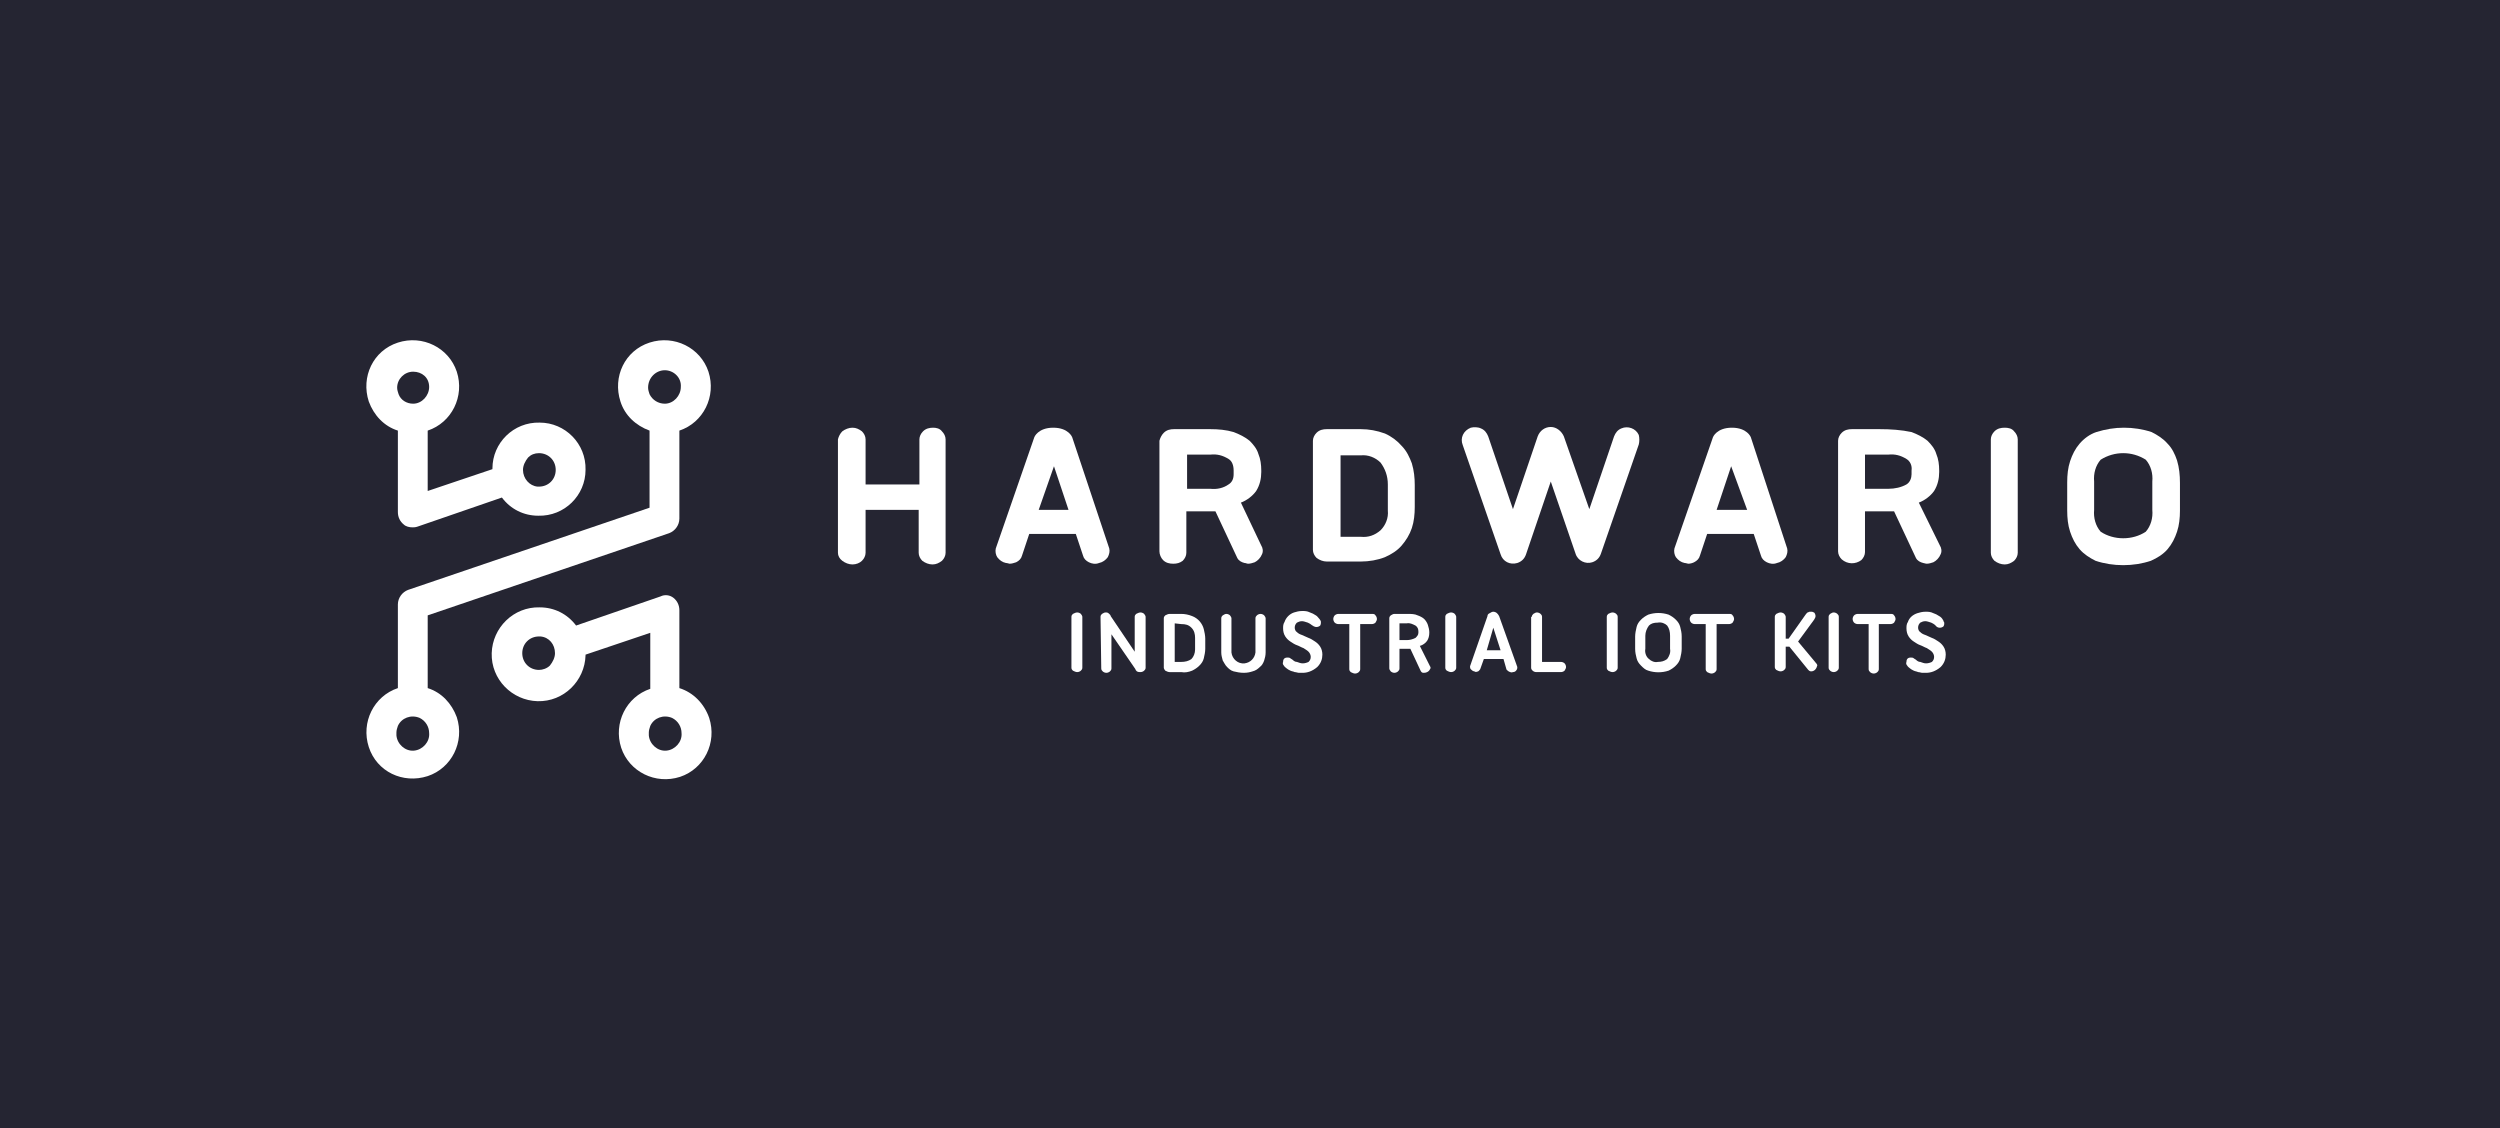 <?xml version="1.0" encoding="utf-8"?>
<!-- Generator: Adobe Illustrator 23.0.4, SVG Export Plug-In . SVG Version: 6.00 Build 0)  -->
<svg version="1.1" id="Layer_1" xmlns="http://www.w3.org/2000/svg" xmlns:xlink="http://www.w3.org/1999/xlink" x="0px" y="0px"
	 viewBox="0 0 343.7 155.1" style="enable-background:new 0 0 343.7 155.1;" xml:space="preserve">
<style type="text/css">
	.st0{fill:#252532;}
	.st1{fill:#FFFFFF;}
</style>
<title>white</title>
<rect x="-23" y="-14" class="st0" width="389" height="182"/>
<g id="Layer_4">
	<path class="st1" d="M54.5,100.7c0-0.3,0.1-0.6,0.2-0.9c0.5-1.1,1.8-1.6,3-1.1c0.8,0.4,1.3,1.2,1.3,2.1c0.1,1.2-0.9,2.3-2.1,2.4
		c-1.2,0.1-2.3-0.9-2.4-2.1C54.5,100.9,54.5,100.8,54.5,100.7 M91.4,50.9c1.2,0,2.3,1,2.2,2.3c0,1.2-1,2.3-2.2,2.3
		c-0.9,0-1.7-0.5-2.1-1.3c-0.1-0.3-0.2-0.6-0.2-0.9C89.1,51.9,90.2,50.9,91.4,50.9 M58.8,94.6v-10l33.2-11.3c0.8-0.3,1.4-1.1,1.4-2
		V59.2c3.3-1.1,5.1-4.7,4-8.1c-1.1-3.3-4.7-5.1-8.1-4s-5.1,4.7-4,8.1c0.6,1.9,2.1,3.3,4,4v10.6L56.1,81.1c-0.8,0.3-1.4,1.1-1.4,2
		v11.5c-3.3,1.1-5.1,4.7-4,8.1s4.7,5.1,8.1,4c3.3-1.1,5.1-4.7,4-8.1C62.1,96.7,60.7,95.2,58.8,94.6"/>
	<path class="st1" d="M59,53.2c0,1.2-1,2.3-2.2,2.3c-0.9,0-1.7-0.5-2-1.3c-0.1-0.3-0.2-0.6-0.2-0.9c0-1.2,1-2.2,2.2-2.2
		S59,51.9,59,53.2 M74.1,62.3c1.3,0,2.3,1,2.3,2.3c0,1.3-1,2.3-2.3,2.3h-0.2c-1.1-0.1-2-1.1-2-2.3c0-0.6,0.3-1.2,0.7-1.7
		C73,62.5,73.5,62.3,74.1,62.3 M54.7,59.2v11.2c0,0.7,0.3,1.3,0.8,1.7c0.3,0.3,0.8,0.4,1.2,0.4c0.2,0,0.4,0,0.7-0.1l11.6-4
		c1.2,1.6,3,2.5,5,2.5c3.6,0.1,6.5-2.8,6.5-6.3c0.1-3.6-2.8-6.5-6.3-6.5c-3.6-0.1-6.5,2.8-6.5,6.3c0,0,0,0,0,0.1l-8.9,3v-8.3
		c3.3-1.1,5.1-4.7,4-8.1c-1.1-3.3-4.7-5.1-8.1-4s-5.1,4.7-4,8.1C51.4,57.1,52.8,58.6,54.7,59.2"/>
	<path class="st1" d="M89.2,100.7c0-0.3,0.1-0.6,0.2-0.9c0.5-1.1,1.8-1.6,3-1.1c0.8,0.4,1.3,1.2,1.3,2.1c0.1,1.2-0.9,2.3-2.1,2.4
		c-1.2,0.1-2.3-0.9-2.4-2.1C89.2,100.9,89.2,100.8,89.2,100.7 M74.1,92.1c-1.3,0-2.3-1-2.3-2.3c0-1.3,1-2.3,2.3-2.3h0.2
		c1.2,0.1,2,1.1,2,2.3c0,0.6-0.3,1.2-0.7,1.7C75.2,91.9,74.6,92.1,74.1,92.1 M93.4,94.6V83.9c0-0.7-0.3-1.3-0.8-1.7
		c-0.5-0.4-1.2-0.5-1.8-0.2l-11.6,4c-1.2-1.6-3-2.5-5-2.5c-3.6-0.1-6.5,2.8-6.6,6.3c-0.1,3.6,2.8,6.5,6.3,6.6
		c3.6,0.1,6.5-2.8,6.6-6.3c0,0,0,0,0-0.1l8.9-3v7.7c-3.3,1.1-5.1,4.7-4,8.1c1.1,3.3,4.7,5.1,8.1,4c3.3-1.1,5.1-4.7,4-8.1
		C96.8,96.7,95.3,95.2,93.4,94.6"/>
	<path class="st1" d="M128.3,58.8c-0.5,0-1,0.1-1.4,0.5c-0.3,0.3-0.5,0.7-0.5,1.1v6.2H119v-6.2c0-0.4-0.2-0.8-0.5-1.1
		c-0.4-0.3-0.8-0.5-1.3-0.5c-0.5,0-1,0.2-1.4,0.5c-0.3,0.3-0.5,0.7-0.6,1.1V76c0,0.4,0.2,0.8,0.6,1.1c0.4,0.3,0.9,0.5,1.4,0.5
		c0.5,0,1-0.2,1.3-0.5c0.3-0.3,0.5-0.7,0.5-1.1v-5.9h7.3V76c0,0.4,0.2,0.8,0.5,1.1c0.4,0.3,0.9,0.5,1.4,0.5c0.5,0,0.9-0.2,1.3-0.5
		c0.3-0.3,0.5-0.7,0.5-1.1V60.4c0-0.4-0.2-0.8-0.5-1.1C129.2,58.9,128.7,58.8,128.3,58.8"/>
	<path class="st1" d="M169.6,64.7v0.5c0,0.6-0.2,1.1-0.7,1.4c-0.7,0.5-1.6,0.7-2.5,0.6h-3.2v-4.7h3.2c0.9-0.1,1.7,0.1,2.5,0.6
		C169.4,63.4,169.6,64,169.6,64.7 M170.6,69.1c0.8-0.3,1.6-0.9,2.1-1.6c0.5-0.8,0.7-1.7,0.7-2.6v-0.2c0-0.8-0.1-1.6-0.4-2.3
		c-0.2-0.7-0.7-1.3-1.2-1.8c-0.6-0.5-1.4-0.9-2.2-1.2c-1-0.3-2.1-0.4-3.2-0.4h-5c-0.5,0-1,0.1-1.4,0.5c-0.3,0.3-0.5,0.7-0.6,1.1
		v15.2c0,0.4,0.2,0.9,0.5,1.2c0.4,0.4,0.9,0.5,1.4,0.5c0.5,0,0.9-0.1,1.3-0.4c0.3-0.3,0.5-0.7,0.5-1.1v-5.7h4l3,6.4
		c0.2,0.4,0.6,0.6,1,0.7c0.2,0,0.3,0.1,0.5,0.1c0.3,0,0.6-0.1,0.9-0.2c0.4-0.2,0.8-0.6,1-1.1c0.2-0.4,0.1-0.9-0.1-1.2L170.6,69.1z"
		/>
	<path class="st1" d="M190.8,66.6v3.6c0.1,1-0.3,2-1,2.7c-0.8,0.7-1.7,1-2.7,0.9h-2.8V62.6h2.8c1-0.1,2,0.3,2.7,1
		C190.4,64.4,190.8,65.4,190.8,66.6 M192.7,61.3c-0.6-0.7-1.4-1.3-2.3-1.7c-1.1-0.4-2.2-0.6-3.3-0.6h-4.7c-0.5,0-1,0.1-1.4,0.5
		c-0.3,0.3-0.5,0.7-0.5,1.1v15c0,0.4,0.2,0.8,0.5,1.1c0.4,0.3,0.9,0.5,1.4,0.5h4.7c1.1,0,2.3-0.2,3.3-0.6c0.9-0.4,1.7-0.9,2.3-1.6
		c0.6-0.7,1.1-1.5,1.4-2.4c0.3-0.9,0.4-1.9,0.4-2.9v-3c0-1-0.1-2-0.4-3C193.8,62.9,193.4,62,192.7,61.3"/>
	<path class="st1" d="M240.2,70.1H236l2-6L240.2,70.1z M240.7,60.1c0,0-0.5-1.3-2.6-1.3s-2.6,1.3-2.6,1.3l-5.3,15.3
		c-0.1,0.4,0,0.9,0.2,1.2c0.3,0.4,0.7,0.7,1.2,0.8c0.2,0,0.4,0.1,0.5,0.1c0.3,0,0.6-0.1,0.8-0.2c0.4-0.2,0.7-0.5,0.8-0.9l1-3h6.4
		l1,3c0.1,0.4,0.4,0.7,0.8,0.9c0.4,0.2,0.9,0.3,1.4,0.1c0.5-0.1,0.9-0.4,1.2-0.8c0.2-0.4,0.3-0.8,0.2-1.2L240.7,60.1z"/>
	<path class="st1" d="M262.8,64.7v0.5c0,0.5-0.2,1.1-0.7,1.4c-0.7,0.4-1.6,0.6-2.5,0.6h-3.2v-4.7h3.2c0.9-0.1,1.7,0.1,2.5,0.6
		C262.6,63.4,262.9,64,262.8,64.7 M263.8,69.1c0.8-0.3,1.6-0.9,2.1-1.6c0.5-0.8,0.7-1.7,0.7-2.6v-0.2c0-0.8-0.1-1.6-0.4-2.3
		c-0.2-0.7-0.7-1.3-1.2-1.8c-0.6-0.5-1.4-0.9-2.2-1.2c-1.4-0.3-2.9-0.4-4.4-0.4h-3.8c-0.5,0-1,0.1-1.4,0.5c-0.3,0.3-0.5,0.7-0.5,1.1
		v15.2c0,0.4,0.2,0.8,0.5,1.1c0.8,0.7,1.9,0.7,2.7,0.1c0.3-0.3,0.5-0.7,0.5-1.1v-5.6h4l3,6.4c0.2,0.4,0.6,0.6,1,0.7
		c0.1,0,0.3,0.1,0.5,0.1c0.3,0,0.6-0.1,0.9-0.2c0.4-0.2,0.8-0.6,1-1.1c0.2-0.4,0.1-0.9-0.1-1.2L263.8,69.1z"/>
	<path class="st1" d="M275.6,58.8c-0.5,0-1,0.1-1.4,0.5c-0.3,0.3-0.5,0.7-0.5,1.1v15.6c0,0.4,0.2,0.8,0.5,1.1
		c0.4,0.3,0.9,0.5,1.4,0.5c0.5,0,0.9-0.2,1.3-0.5c0.3-0.3,0.5-0.7,0.5-1.1V60.4c0-0.4-0.2-0.8-0.5-1.1
		C276.6,58.9,276.1,58.8,275.6,58.8"/>
	<path class="st1" d="M291.9,74c-1.1,0-2.2-0.3-3.1-0.9c-0.7-0.8-1-1.9-0.9-3v-3.9c-0.1-1.1,0.2-2.2,0.9-3c1.9-1.2,4.3-1.2,6.2,0
		c0.7,0.8,1,1.9,0.9,3v3.9c0.1,1.1-0.2,2.2-0.9,3C294.1,73.7,293,74,291.9,74 M299.3,63.3c-0.3-0.9-0.7-1.7-1.3-2.3
		c-0.6-0.7-1.4-1.2-2.2-1.6c-1.2-0.4-2.5-0.6-3.8-0.6c-1.3,0-2.5,0.2-3.8,0.6c-0.9,0.3-1.7,0.9-2.3,1.6c-0.6,0.7-1,1.5-1.3,2.4
		c-0.3,0.9-0.4,1.9-0.4,2.9v3.9c0,1,0.1,2,0.4,2.9c0.3,0.9,0.7,1.7,1.3,2.4c0.6,0.7,1.4,1.2,2.2,1.6c1.2,0.4,2.5,0.6,3.8,0.6
		c1.3,0,2.6-0.2,3.8-0.6c0.9-0.4,1.7-0.9,2.3-1.6c0.6-0.7,1-1.5,1.3-2.4c0.3-0.9,0.4-1.9,0.4-2.9v-3.8
		C299.7,65.3,299.6,64.3,299.3,63.3"/>
	<path class="st1" d="M225.3,59.8c-0.4-0.9-1.5-1.3-2.4-0.9c-0.5,0.2-0.8,0.6-1,1.1l-3.4,10L215,60c-0.3-0.7-1-1.3-1.8-1.3
		c-0.8,0-1.5,0.5-1.8,1.3L208,70l-3.4-10c-0.2-0.5-0.5-0.9-1-1.1c-0.4-0.2-1-0.2-1.4-0.1c-1,0.4-1.5,1.4-1.1,2.4l5.2,15
		c0.3,1,1.3,1.5,2.3,1.2c0.6-0.2,1-0.6,1.2-1.2l3.4-10l3.4,9.9c0.3,1,1.4,1.5,2.3,1.2c0.6-0.2,1-0.6,1.2-1.2l5.2-15
		C225.4,60.7,225.4,60.2,225.3,59.8"/>
	<path class="st1" d="M146.9,70.1h-4.1l2.1-6L146.9,70.1z M147.4,60.1c0,0-0.5-1.3-2.6-1.3s-2.6,1.3-2.6,1.3l-5.3,15.3
		c-0.1,0.4,0,0.9,0.2,1.2c0.3,0.4,0.7,0.7,1.2,0.8c0.2,0,0.4,0.1,0.5,0.1c0.3,0,0.6-0.1,0.9-0.2c0.4-0.2,0.7-0.5,0.8-0.9l1-3h6.4
		l1,3c0.1,0.4,0.4,0.7,0.8,0.9c0.4,0.2,0.9,0.3,1.4,0.1c0.5-0.1,0.9-0.4,1.2-0.8c0.2-0.4,0.3-0.8,0.2-1.2L147.4,60.1z"/>
	<path class="st1" d="M147.3,84.8c0-0.2,0.1-0.3,0.2-0.4c0.2-0.1,0.4-0.2,0.6-0.2c0.2,0,0.4,0.1,0.5,0.2c0.1,0.1,0.2,0.3,0.2,0.4v7
		c0,0.2-0.1,0.3-0.2,0.4c-0.1,0.1-0.3,0.2-0.5,0.2c-0.2,0-0.4-0.1-0.6-0.2c-0.1-0.1-0.2-0.2-0.2-0.4V84.8z"/>
	<path class="st1" d="M151.3,84.8c0-0.2,0.1-0.3,0.2-0.4c0.2-0.1,0.3-0.2,0.5-0.2c0.2,0,0.3,0,0.5,0.2c0.1,0.1,0.2,0.2,0.2,0.3
		l3.3,4.9v-4.8c0-0.2,0.1-0.3,0.2-0.4c0.2-0.1,0.4-0.2,0.6-0.2c0.2,0,0.4,0.1,0.5,0.2c0.1,0.1,0.2,0.3,0.2,0.4v7
		c0,0.2-0.1,0.3-0.2,0.4c-0.1,0.1-0.3,0.2-0.5,0.2c-0.2,0-0.3,0-0.5-0.1c-0.1-0.1-0.2-0.2-0.2-0.3V92l-3.3-4.8v4.7
		c0,0.2-0.1,0.3-0.2,0.4c-0.1,0.1-0.3,0.2-0.5,0.2c-0.2,0-0.4-0.1-0.5-0.2c-0.1-0.1-0.2-0.2-0.2-0.4L151.3,84.8z"/>
	<path class="st1" d="M160,85c0-0.2,0.1-0.3,0.2-0.4c0.2-0.1,0.4-0.2,0.6-0.2h1.6c0.5,0,1,0.1,1.5,0.3c0.8,0.3,1.4,1,1.6,1.8
		c0.1,0.4,0.2,0.9,0.2,1.3v1.4c0,0.4-0.1,0.9-0.2,1.3c-0.1,0.4-0.3,0.7-0.6,1c-0.3,0.3-0.6,0.5-1,0.7c-0.5,0.2-1,0.3-1.5,0.2h-1.6
		c-0.2,0-0.4-0.1-0.6-0.2c-0.1-0.1-0.2-0.3-0.2-0.4L160,85z M161.5,85.7V91h0.9c0.5,0,1-0.1,1.4-0.4c0.3-0.3,0.5-0.8,0.5-1.3v-1.6
		c0-0.5-0.1-1-0.5-1.4c-0.4-0.4-0.8-0.5-1.4-0.5L161.5,85.7z"/>
	<path class="st1" d="M171,92.5c-0.5,0-1-0.1-1.4-0.2c-0.4-0.1-0.7-0.4-0.9-0.6c-0.3-0.3-0.4-0.6-0.6-0.9c-0.1-0.4-0.2-0.7-0.2-1.1
		v-4.7c0-0.2,0.1-0.3,0.2-0.4c0.2-0.1,0.3-0.2,0.5-0.2c0.2,0,0.4,0.1,0.5,0.2c0.1,0.1,0.2,0.3,0.2,0.4v4.7c0.1,0.9,0.9,1.6,1.8,1.5
		c0.8-0.1,1.4-0.7,1.5-1.5v-4.7c0-0.2,0.1-0.3,0.2-0.4c0.1-0.1,0.3-0.2,0.5-0.2c0.2,0,0.4,0.1,0.5,0.2c0.1,0.1,0.2,0.3,0.2,0.4v4.7
		c0,0.4-0.1,0.8-0.2,1.1c-0.1,0.3-0.3,0.7-0.6,0.9c-0.3,0.3-0.6,0.5-1,0.6C171.9,92.4,171.5,92.5,171,92.5z"/>
	<path class="st1" d="M179.1,92.5c-0.2,0-0.3,0-0.5,0c-0.2,0-0.4-0.1-0.6-0.1c-0.2-0.1-0.4-0.1-0.6-0.2c-0.2-0.1-0.4-0.2-0.5-0.3
		c-0.1-0.1-0.3-0.2-0.4-0.4c-0.1-0.1-0.2-0.3-0.1-0.5c0-0.4,0.2-0.6,0.6-0.6c0.1,0,0.3,0,0.4,0.1c0.1,0.1,0.2,0.1,0.3,0.2
		c0.2,0.2,0.4,0.3,0.6,0.3c0.3,0.1,0.5,0.2,0.8,0.2c0.3,0,0.6-0.1,0.8-0.2c0.2-0.2,0.3-0.4,0.3-0.7c0-0.2-0.1-0.5-0.3-0.7
		c-0.2-0.2-0.4-0.3-0.7-0.5c-0.3-0.1-0.6-0.3-0.9-0.4c-0.3-0.1-0.6-0.3-0.9-0.5c-0.3-0.2-0.5-0.4-0.7-0.7c-0.2-0.3-0.3-0.7-0.3-1.1
		c0-0.3,0-0.6,0.2-0.9c0.2-0.6,0.7-1.1,1.3-1.3c0.3-0.1,0.7-0.2,1.1-0.2c0.4,0,0.7,0,1.1,0.2c0.3,0.1,0.5,0.2,0.8,0.4
		c0.2,0.1,0.3,0.3,0.5,0.5c0.1,0.1,0.2,0.3,0.2,0.4c0,0.2,0,0.3-0.1,0.5c-0.1,0.1-0.3,0.2-0.5,0.2c-0.1,0-0.2,0-0.4-0.1
		c-0.1-0.1-0.2-0.1-0.3-0.2c-0.1-0.1-0.3-0.2-0.5-0.3c-0.3-0.1-0.6-0.2-0.8-0.2c-0.3,0-0.5,0.1-0.7,0.2c-0.2,0.2-0.3,0.4-0.3,0.7
		c0,0.2,0.1,0.5,0.3,0.6c0.2,0.2,0.4,0.3,0.7,0.4l0.9,0.4c0.3,0.1,0.6,0.3,0.9,0.5c0.3,0.2,0.5,0.4,0.7,0.7c0.2,0.3,0.3,0.7,0.3,1.1
		c0,0.6-0.2,1.2-0.7,1.7C180.4,92.3,179.7,92.5,179.1,92.5z"/>
	<path class="st1" d="M188.6,84.4c0.2,0,0.4,0,0.5,0.2c0.1,0.1,0.2,0.3,0.2,0.5c0,0.2-0.1,0.3-0.2,0.5c-0.1,0.1-0.3,0.2-0.5,0.2H187
		v6.2c0,0.2-0.1,0.3-0.2,0.4c-0.1,0.1-0.3,0.2-0.5,0.2c-0.2,0-0.4-0.1-0.6-0.2c-0.1-0.1-0.2-0.2-0.2-0.4v-6.2H184
		c-0.2,0-0.4-0.1-0.5-0.2c-0.1-0.1-0.2-0.3-0.2-0.5c0-0.2,0.1-0.4,0.2-0.5c0.1-0.1,0.3-0.2,0.5-0.2H188.6z"/>
	<path class="st1" d="M191,85c0-0.2,0.1-0.3,0.2-0.4c0.2-0.1,0.3-0.2,0.5-0.2h1.8c0.5,0,1,0,1.4,0.2c0.3,0.1,0.7,0.3,0.9,0.5
		c0.2,0.2,0.4,0.5,0.5,0.8c0.1,0.3,0.2,0.7,0.2,1v0.1c0,0.4-0.1,0.8-0.3,1.1c-0.2,0.3-0.6,0.6-1,0.7l1.4,2.8c0.1,0.1,0.1,0.3,0,0.4
		c-0.1,0.2-0.2,0.3-0.4,0.4c-0.2,0.1-0.4,0.1-0.5,0.1c-0.2,0-0.3-0.1-0.4-0.3l-1.4-3h-0.2h-1.3v2.7c0,0.2-0.1,0.3-0.2,0.4
		c-0.1,0.1-0.3,0.2-0.5,0.2c-0.2,0-0.4-0.1-0.5-0.2c-0.1-0.1-0.2-0.3-0.2-0.4V85z M192.4,85.7V88h1c0.4,0,0.8-0.1,1.2-0.3
		c0.2-0.2,0.4-0.4,0.4-0.7v-0.2c0-0.3-0.1-0.6-0.4-0.8c-0.4-0.2-0.8-0.4-1.2-0.3L192.4,85.7z"/>
	<path class="st1" d="M198.7,84.8c0-0.2,0.1-0.3,0.2-0.4c0.2-0.1,0.4-0.2,0.6-0.2c0.2,0,0.4,0.1,0.5,0.2c0.1,0.1,0.2,0.3,0.2,0.4v7
		c0,0.2-0.1,0.3-0.2,0.4c-0.1,0.1-0.3,0.2-0.5,0.2c-0.2,0-0.4-0.1-0.6-0.2c-0.1-0.1-0.2-0.2-0.2-0.4V84.8z"/>
	<path class="st1" d="M208.6,91.7c0,0.1,0,0.3-0.1,0.4c-0.1,0.2-0.3,0.3-0.5,0.3c-0.2,0.1-0.4,0-0.6-0.1c-0.1-0.1-0.3-0.2-0.3-0.3
		l-0.4-1.4H204l-0.5,1.4c-0.1,0.1-0.2,0.3-0.3,0.3c-0.2,0.1-0.4,0.1-0.5,0c-0.2,0-0.4-0.2-0.5-0.3c-0.1-0.1-0.1-0.3-0.1-0.4l2.4-6.9
		c0-0.2,0.1-0.3,0.3-0.4c0.2-0.1,0.3-0.2,0.5-0.2c0.2,0,0.4,0.1,0.5,0.2c0.1,0.1,0.2,0.2,0.3,0.4L208.6,91.7z M204.4,89.4h1.9
		l-1-3.1L204.4,89.4z"/>
	<path class="st1" d="M210.6,84.8c0-0.2,0.1-0.3,0.2-0.4c0.2-0.1,0.3-0.2,0.5-0.2c0.2,0,0.4,0.1,0.5,0.2c0.1,0.1,0.2,0.2,0.2,0.4V91
		h2.6c0.2,0,0.4,0.1,0.5,0.2c0.1,0.1,0.2,0.3,0.2,0.5c0,0.2-0.1,0.3-0.2,0.5c-0.1,0.1-0.3,0.2-0.5,0.2h-3.4c-0.2,0-0.4-0.1-0.5-0.2
		c-0.1-0.1-0.2-0.2-0.2-0.4V84.8z"/>
	<path class="st1" d="M220.9,84.8c0-0.2,0.1-0.3,0.2-0.4c0.2-0.1,0.4-0.2,0.6-0.2c0.2,0,0.4,0.1,0.5,0.2c0.1,0.1,0.2,0.2,0.2,0.4v7
		c0,0.2-0.1,0.3-0.2,0.4c-0.1,0.1-0.3,0.2-0.5,0.2c-0.2,0-0.4-0.1-0.6-0.2c-0.1-0.1-0.2-0.2-0.2-0.4V84.8z"/>
	<path class="st1" d="M224.8,87.5c0-0.4,0.1-0.9,0.2-1.3c0.1-0.4,0.3-0.7,0.6-1c0.3-0.3,0.6-0.5,1-0.7c0.9-0.3,1.9-0.3,2.8,0
		c0.4,0.2,0.7,0.4,1,0.7c0.3,0.3,0.5,0.6,0.6,1c0.1,0.4,0.2,0.8,0.2,1.3v1.7c0,0.4-0.1,0.9-0.2,1.3c-0.1,0.4-0.3,0.7-0.6,1
		c-0.3,0.3-0.6,0.5-1,0.7c-0.9,0.3-1.9,0.3-2.8,0c-0.4-0.1-0.7-0.4-1-0.7c-0.3-0.3-0.5-0.6-0.6-1c-0.1-0.4-0.2-0.8-0.2-1.3V87.5z
		 M226.2,89.2c-0.1,0.5,0.1,1.1,0.5,1.4c0.3,0.3,0.8,0.5,1.2,0.4c0.5,0,0.9-0.1,1.3-0.4c0.3-0.4,0.5-0.9,0.4-1.4v-1.8
		c0-0.5-0.1-1-0.4-1.4c-0.3-0.3-0.8-0.5-1.3-0.4c-0.5,0-0.9,0.1-1.2,0.4c-0.3,0.4-0.5,0.9-0.5,1.4V89.2z"/>
	<path class="st1" d="M237.7,84.4c0.2,0,0.4,0,0.5,0.2c0.1,0.1,0.2,0.3,0.2,0.5c0,0.2-0.1,0.3-0.2,0.5c-0.1,0.1-0.3,0.2-0.5,0.2H236
		v6.2c0,0.2-0.1,0.3-0.2,0.4c-0.1,0.1-0.3,0.2-0.5,0.2c-0.2,0-0.4-0.1-0.6-0.2c-0.1-0.1-0.2-0.2-0.2-0.4v-6.2h-1.5
		c-0.2,0-0.4-0.1-0.5-0.2c-0.1-0.1-0.2-0.3-0.2-0.5c0-0.2,0.1-0.4,0.2-0.5c0.1-0.1,0.3-0.2,0.5-0.2H237.7z"/>
	<path class="st1" d="M244,84.8c0-0.2,0.1-0.3,0.2-0.4c0.2-0.1,0.4-0.2,0.6-0.2c0.2,0,0.4,0.1,0.5,0.2c0.1,0.1,0.2,0.3,0.2,0.4v3
		h0.4l2.4-3.4c0.1-0.1,0.1-0.1,0.2-0.2c0.1,0,0.2-0.1,0.3-0.1c0.1,0,0.2,0,0.3,0c0.1,0,0.2,0.1,0.3,0.1c0.1,0.1,0.2,0.3,0.2,0.5
		c0,0.2-0.1,0.3-0.2,0.5l-2.2,3l2.5,3c0.1,0.1,0.2,0.3,0.1,0.4c-0.1,0.4-0.4,0.7-0.8,0.7c-0.2,0-0.3-0.1-0.4-0.2l-2.6-3.2h-0.5v2.8
		c0,0.2-0.1,0.3-0.2,0.4c-0.1,0.1-0.3,0.2-0.5,0.2c-0.2,0-0.4-0.1-0.6-0.2c-0.1-0.1-0.2-0.2-0.2-0.4V84.8z"/>
	<path class="st1" d="M251.4,84.8c0-0.2,0.1-0.3,0.2-0.4c0.2-0.1,0.3-0.2,0.5-0.2c0.2,0,0.4,0.1,0.5,0.2c0.1,0.1,0.2,0.2,0.2,0.4v7
		c0,0.2-0.1,0.3-0.2,0.4c-0.1,0.1-0.3,0.2-0.5,0.2c-0.2,0-0.4-0.1-0.5-0.2c-0.1-0.1-0.2-0.2-0.2-0.4V84.8z"/>
	<path class="st1" d="M259.9,84.4c0.2,0,0.4,0,0.5,0.2c0.1,0.1,0.2,0.3,0.2,0.5c0,0.2-0.1,0.3-0.2,0.5c-0.1,0.1-0.3,0.2-0.5,0.2
		h-1.6v6.2c0,0.2-0.1,0.3-0.2,0.4c-0.1,0.1-0.3,0.2-0.5,0.2c-0.2,0-0.4-0.1-0.5-0.2c-0.1-0.1-0.2-0.2-0.2-0.4v-6.2h-1.5
		c-0.2,0-0.4-0.1-0.5-0.2c-0.1-0.1-0.2-0.3-0.2-0.5c0-0.2,0.1-0.4,0.2-0.5c0.1-0.1,0.3-0.2,0.5-0.2H259.9z"/>
	<path class="st1" d="M264.8,92.5c-0.2,0-0.3,0-0.5,0c-0.2,0-0.4-0.1-0.6-0.1c-0.2-0.1-0.4-0.1-0.6-0.2c-0.2-0.1-0.4-0.2-0.5-0.3
		c-0.1-0.1-0.3-0.2-0.4-0.4c-0.1-0.1-0.2-0.3-0.1-0.5c0-0.4,0.2-0.6,0.6-0.6c0.1,0,0.3,0,0.4,0.1c0.1,0.1,0.2,0.1,0.3,0.2
		c0.2,0.2,0.4,0.3,0.6,0.3c0.3,0.1,0.5,0.2,0.8,0.2c0.3,0,0.6-0.1,0.8-0.2c0.2-0.2,0.3-0.4,0.3-0.7c0-0.2-0.1-0.5-0.3-0.7
		c-0.2-0.2-0.4-0.3-0.7-0.5c-0.3-0.1-0.6-0.3-0.9-0.4c-0.3-0.1-0.6-0.3-0.9-0.5c-0.3-0.2-0.5-0.4-0.7-0.7c-0.2-0.3-0.3-0.7-0.3-1.1
		c0-0.3,0-0.6,0.2-0.9c0.2-0.6,0.7-1,1.3-1.2c0.3-0.1,0.7-0.2,1.1-0.2c0.4,0,0.7,0,1.1,0.2c0.3,0.1,0.5,0.2,0.8,0.4
		c0.2,0.1,0.4,0.3,0.5,0.5c0.1,0.1,0.1,0.3,0.2,0.4c0,0.2,0,0.3-0.1,0.5c-0.1,0.1-0.3,0.2-0.5,0.2c-0.1,0-0.2,0-0.4-0.1
		c-0.1-0.1-0.2-0.2-0.3-0.3c-0.1-0.1-0.3-0.2-0.5-0.3c-0.3-0.1-0.6-0.2-0.8-0.2c-0.3,0-0.5,0.1-0.7,0.2c-0.2,0.2-0.3,0.4-0.3,0.7
		c0,0.2,0.1,0.5,0.3,0.6c0.2,0.2,0.4,0.3,0.7,0.4l0.9,0.4c0.3,0.1,0.6,0.3,0.9,0.5c0.3,0.2,0.5,0.4,0.7,0.7c0.2,0.3,0.3,0.7,0.3,1.1
		c0,0.6-0.2,1.2-0.7,1.7C266.1,92.3,265.4,92.5,264.8,92.5z"/>
</g>
</svg>
